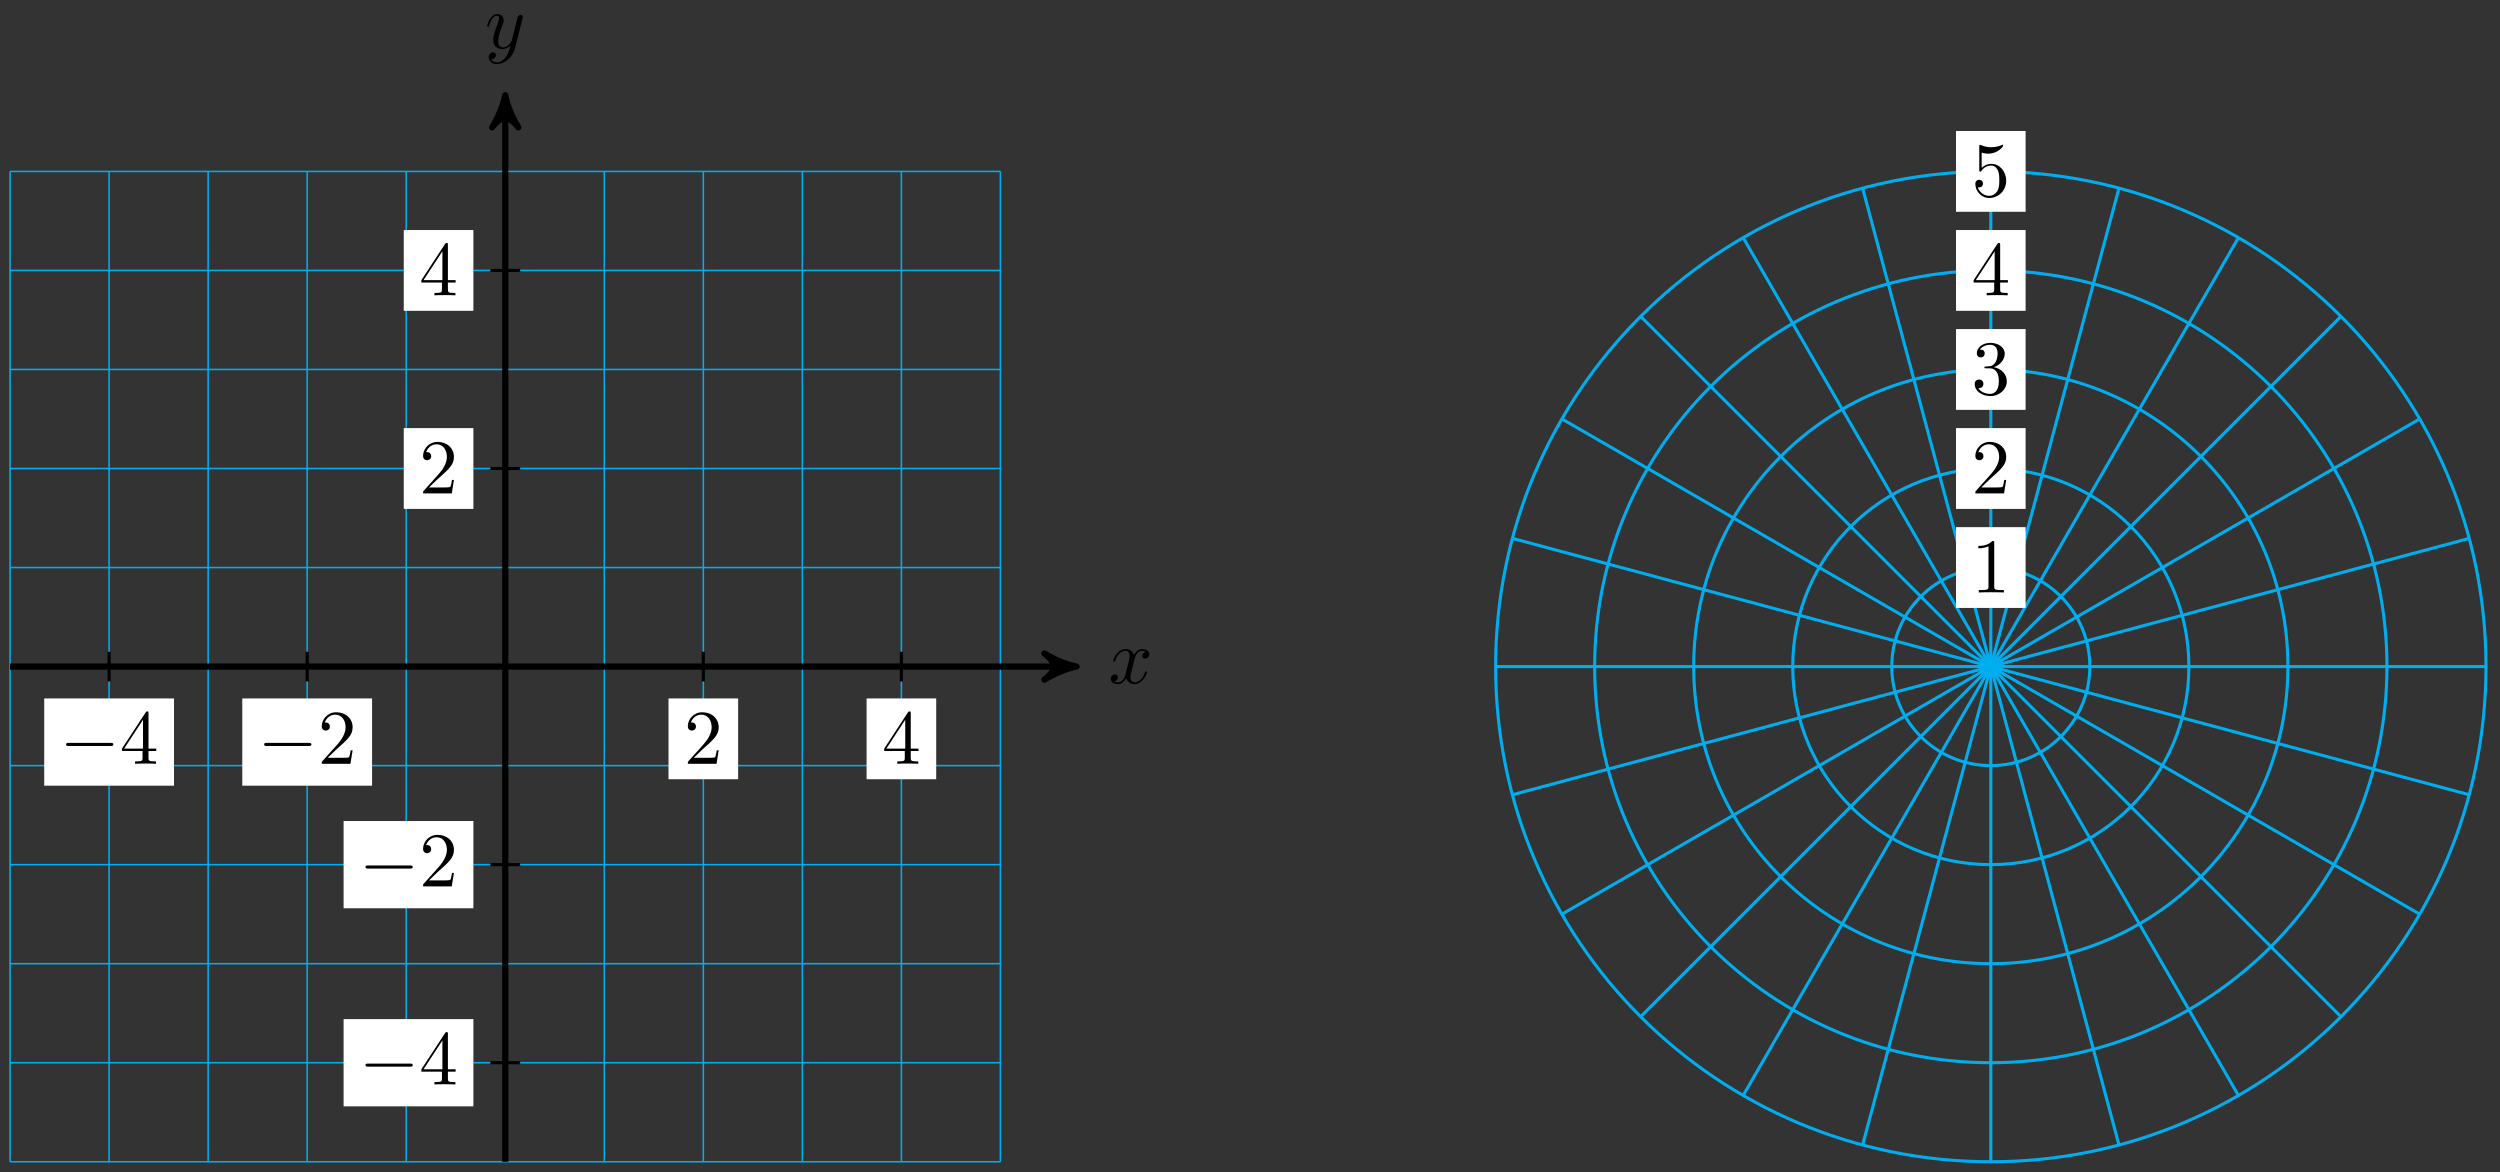 <svg xmlns="http://www.w3.org/2000/svg" xmlns:xlink="http://www.w3.org/1999/xlink" version="1.1" width="322" height="151" viewBox="0 0 322 151">
<rect x="0" y="0" width="322" height="151" fill="#333333" stroke="none"/>
<defs>
<path id="font_1_1" d="M.334 .302C.34 .328 .363 .42 .433 .42 .438 .42 .462 .42 .483 .407 .455 .402 .435 .377 .435 .353 .435 .337 .446 .318 .473 .318 .495 .318 .527 .336 .527 .376 .527 .428 .468 .442 .434 .442 .376 .442 .341 .389 .329 .366 .304 .432 .25 .442 .221 .442 .117 .442 .06 .313 .06 .288 .06 .278 .07 .278 .072 .278 .08 .278 .083 .28 .085 .289 .119 .395 .185 .42 .219 .42 .238 .42 .273 .411 .273 .353 .273 .322 .256 .255 .219 .115 .203 .053 .168 .011 .124 .011 .118 .011 .095 .011 .074 .024 .099 .029 .121 .05 .121 .078 .121 .105 .099 .113 .084 .113 .054 .113 .029 .087 .029 .055 .029 .009 .079-.011 .123-.011 .189-.011 .225 .059 .228 .065 .24 .028 .276-.011 .336-.011 .439-.011 .496 .118 .496 .143 .496 .153 .487 .153 .484 .153 .475 .153 .473 .149 .471 .142 .438 .035 .37 .011 .338 .011 .299 .011 .283 .043 .283 .077 .283 .099 .289 .121 .3 .165L.334 .302Z"/>
<path id="font_1_2" d="M.486 .381C.49 .395 .49 .397 .49 .404 .49 .422 .476 .431 .461 .431 .451 .431 .435 .425 .426 .41 .424 .405 .416 .374 .412 .356 .405 .33 .398 .303 .392 .276L.347 .096C.343 .081 .3 .011 .234 .011 .183 .011 .172 .055 .172 .092 .172 .138 .189 .2 .223 .288 .239 .329 .243 .34 .243 .36 .243 .405 .211 .442 .161 .442 .066 .442 .029 .297 .029 .288 .029 .278 .039 .278 .041 .278 .051 .278 .052 .28 .057 .296 .084 .39 .124 .42 .158 .42 .166 .42 .183 .42 .183 .388 .183 .363 .173 .337 .166 .318 .126 .212 .108 .155 .108 .108 .108 .019 .171-.011 .23-.011 .269-.011 .303 .006 .331 .034 .318-.018 .306-.067 .266-.12 .24-.154 .202-.183 .156-.183 .142-.183 .097-.18 .08-.141 .096-.141 .109-.141 .123-.129 .133-.12 .143-.107 .143-.088 .143-.057 .116-.053 .106-.053 .083-.053 .05-.069 .05-.118 .05-.168 .094-.205 .156-.205 .259-.205 .362-.114 .39-.001L.486 .381Z"/>
<path id="font_2_1" d="M.659 .23C.676 .23 .694 .23 .694 .25 .694 .27 .676 .27 .659 .27H.118C.101 .27 .083 .27 .083 .25 .083 .23 .101 .23 .118 .23H.659Z"/>
<path id="font_3_4" d="M.294 .165V.078C.294 .042 .292 .031 .218 .031H.197V0C.238 .003 .29 .003 .332 .003 .374 .003 .427 .003 .468 0V.031H.447C.373 .031 .371 .042 .371 .078V.165H.471V.196H.371V.651C.371 .671 .371 .677 .355 .677 .346 .677 .343 .677 .335 .665L.028 .196V.165H.294M.3 .196H.056L.3 .569V.196Z"/>
<path id="font_3_2" d="M.127 .077 .233 .18C.389 .318 .449 .372 .449 .472 .449 .586 .359 .666 .237 .666 .124 .666 .05 .574 .05 .485 .05 .429 .1 .429 .103 .429 .12 .429 .155 .441 .155 .482 .155 .508 .137 .534 .102 .534 .094 .534 .092 .534 .089 .533 .112 .598 .166 .635 .224 .635 .315 .635 .358 .554 .358 .472 .358 .392 .308 .313 .253 .251L.061 .037C.05 .026 .05 .024 .05 0H.421L.449 .174H.424C.419 .144 .412 .1 .402 .085 .395 .077 .329 .077 .307 .077H.127Z"/>
<path id="font_3_1" d="M.294 .64C.294 .664 .294 .666 .271 .666 .209 .602 .121 .602 .089 .602V.571C.109 .571 .168 .571 .22 .597V.079C.22 .043 .217 .031 .127 .031H.095V0C.13 .003 .217 .003 .257 .003 .297 .003 .384 .003 .419 0V.031H.387C.297 .031 .294 .042 .294 .079V.64Z"/>
<path id="font_3_3" d="M.29 .352C.372 .379 .43 .449 .43 .528 .43 .61 .342 .666 .246 .666 .145 .666 .069 .606 .069 .53 .069 .497 .091 .478 .12 .478 .151 .478 .171 .5 .171 .529 .171 .579 .124 .579 .109 .579 .14 .628 .206 .641 .242 .641 .283 .641 .338 .619 .338 .529 .338 .517 .336 .459 .31 .415 .28 .367 .246 .364 .221 .363 .213 .362 .189 .36 .182 .36 .174 .359 .167 .358 .167 .348 .167 .337 .174 .337 .191 .337H.235C.317 .337 .354 .269 .354 .17 .354 .034 .285 .006 .241 .006 .198 .006 .123 .022 .088 .081 .123 .076 .154 .098 .154 .136 .154 .172 .127 .192 .098 .192 .074 .192 .042 .178 .042 .134 .042 .043 .135-.022 .244-.022 .366-.022 .457 .068 .457 .17 .457 .253 .394 .331 .29 .352Z"/>
<path id="font_3_5" d="M.449 .2C.449 .319 .367 .419 .259 .419 .211 .419 .168 .403 .132 .368V.564C.152 .558 .185 .551 .217 .551 .34 .551 .41 .642 .41 .655 .41 .661 .407 .666 .4 .666 .399 .666 .397 .666 .392 .663 .372 .654 .323 .634 .256 .634 .216 .634 .17 .641 .123 .662 .115 .665 .113 .665 .111 .665 .101 .665 .101 .657 .101 .641V.344C.101 .326 .101 .318 .115 .318 .122 .318 .124 .321 .128 .327 .139 .343 .176 .397 .257 .397 .309 .397 .334 .351 .342 .333 .358 .296 .36 .257 .36 .207 .36 .172 .36 .112 .336 .07 .312 .031 .275 .006 .229 .006 .156 .006 .099 .058 .082 .117 .085 .116 .088 .115 .099 .115 .132 .115 .149 .14 .149 .164 .149 .188 .132 .213 .099 .213 .085 .213 .05 .206 .05 .16 .05 .074 .119-.022 .231-.022 .347-.022 .449 .073 .449 .2Z"/>
</defs>
<path transform="matrix(1,0,0,-1,256.416,85.855)" stroke-width=".199" stroke-linecap="butt" stroke-miterlimit="10" stroke-linejoin="miter" fill="none" stroke="#00aeef" d="M-255.12-63.78H-127.56M-255.12-51.024H-127.56M-255.12-38.268H-127.56M-255.12-25.512H-127.56M-255.12-12.756H-127.56M-255.12 0H-127.56M-255.12 12.756H-127.56M-255.12 25.512H-127.56M-255.12 38.268H-127.56M-255.12 51.024H-127.56M-255.12 63.775H-127.56M-255.12-63.78V63.78M-242.364-63.78V63.78M-229.608-63.78V63.78M-216.852-63.78V63.78M-204.096-63.78V63.78M-191.34-63.78V63.78M-178.584-63.78V63.78M-165.828-63.78V63.78M-153.072-63.78V63.78M-140.316-63.78V63.78M-127.564-63.78V63.78M-127.56 63.78"/>
<path transform="matrix(1,0,0,-1,256.416,85.855)" stroke-width=".797" stroke-linecap="butt" stroke-miterlimit="10" stroke-linejoin="miter" fill="none" stroke="#000000" d="M-255.12 0H-118.79"/>
<path transform="matrix(1,0,0,-1,137.624,85.855)" d="M1.036 0C-.259 .259-1.554 .777-3.108 1.684-1.554 .518-1.554-.518-3.108-1.684-1.554-.777-.259-.259 1.036 0Z"/>
<path transform="matrix(1,0,0,-1,137.624,85.855)" stroke-width=".797" stroke-linecap="butt" stroke-linejoin="round" fill="none" stroke="#000000" d="M1.036 0C-.259 .259-1.554 .777-3.108 1.684-1.554 .518-1.554-.518-3.108-1.684-1.554-.777-.259-.259 1.036 0Z"/>
<use data-text="x" xlink:href="#font_1_1" transform="matrix(9.963,0,0,-9.963,142.778,88)"/>
<path transform="matrix(1,0,0,-1,256.416,85.855)" stroke-width=".797" stroke-linecap="butt" stroke-miterlimit="10" stroke-linejoin="miter" fill="none" stroke="#000000" d="M-191.34-63.78V72.55"/>
<path transform="matrix(0,-1,-1,-0,65.072,13.301)" d="M1.036 0C-.259 .259-1.554 .777-3.108 1.684-1.554 .518-1.554-.518-3.108-1.684-1.554-.777-.259-.259 1.036 0Z"/>
<path transform="matrix(0,-1,-1,-0,65.072,13.301)" stroke-width=".797" stroke-linecap="butt" stroke-linejoin="round" fill="none" stroke="#000000" d="M1.036 0C-.259 .259-1.554 .777-3.108 1.684-1.554 .518-1.554-.518-3.108-1.684-1.554-.777-.259-.259 1.036 0Z"/>
<use data-text="y" xlink:href="#font_1_2" transform="matrix(9.963,0,0,-9.963,62.451,6.21)"/>
<path transform="matrix(1,0,0,-1,256.416,85.855)" stroke-width=".399" stroke-linecap="butt" stroke-miterlimit="10" stroke-linejoin="miter" fill="none" stroke="#000000" d="M-242.364 1.913V-1.913"/>
<path transform="matrix(1,0,0,-1,256.416,85.855)" d="M-250.721-15.341H-234.006V-4.105H-250.721Z" fill="#ffffff"/>
<use data-text="&#x2212;" xlink:href="#font_2_1" transform="matrix(9.963,0,0,-9.963,7.682,98.374)"/>
<use data-text="4" xlink:href="#font_3_4" transform="matrix(9.963,0,0,-9.963,15.431,98.374)"/>
<path transform="matrix(1,0,0,-1,256.416,85.855)" stroke-width=".399" stroke-linecap="butt" stroke-miterlimit="10" stroke-linejoin="miter" fill="none" stroke="#000000" d="M-189.426-51.024H-193.253"/>
<path transform="matrix(1,0,0,-1,256.416,85.855)" d="M-212.16-56.642H-195.445V-45.406H-212.16Z" fill="#ffffff"/>
<use data-text="&#x2212;" xlink:href="#font_2_1" transform="matrix(9.963,0,0,-9.963,46.244,139.678)"/>
<use data-text="4" xlink:href="#font_3_4" transform="matrix(9.963,0,0,-9.963,53.993,139.678)"/>
<path transform="matrix(1,0,0,-1,256.416,85.855)" stroke-width=".399" stroke-linecap="butt" stroke-miterlimit="10" stroke-linejoin="miter" fill="none" stroke="#000000" d="M-216.852 1.913V-1.913"/>
<path transform="matrix(1,0,0,-1,256.416,85.855)" d="M-225.209-15.341H-208.494V-4.105H-225.209Z" fill="#ffffff"/>
<use data-text="&#x2212;" xlink:href="#font_2_1" transform="matrix(9.963,0,0,-9.963,33.194,98.374)"/>
<use data-text="2" xlink:href="#font_3_2" transform="matrix(9.963,0,0,-9.963,40.943,98.374)"/>
<path transform="matrix(1,0,0,-1,256.416,85.855)" stroke-width=".399" stroke-linecap="butt" stroke-miterlimit="10" stroke-linejoin="miter" fill="none" stroke="#000000" d="M-189.426-25.512H-193.253"/>
<path transform="matrix(1,0,0,-1,256.416,85.855)" d="M-212.16-31.13H-195.445V-19.894H-212.16Z" fill="#ffffff"/>
<use data-text="&#x2212;" xlink:href="#font_2_1" transform="matrix(9.963,0,0,-9.963,46.244,114.164)"/>
<use data-text="2" xlink:href="#font_3_2" transform="matrix(9.963,0,0,-9.963,53.993,114.164)"/>
<path transform="matrix(1,0,0,-1,256.416,85.855)" stroke-width=".399" stroke-linecap="butt" stroke-miterlimit="10" stroke-linejoin="miter" fill="none" stroke="#000000" d="M-165.828 1.913V-1.913"/>
<path transform="matrix(1,0,0,-1,256.416,85.855)" d="M-170.311-14.511H-161.344V-4.105H-170.311Z" fill="#ffffff"/>
<use data-text="2" xlink:href="#font_3_2" transform="matrix(9.963,0,0,-9.963,88.094,98.374)"/>
<path transform="matrix(1,0,0,-1,256.416,85.855)" stroke-width=".399" stroke-linecap="butt" stroke-miterlimit="10" stroke-linejoin="miter" fill="none" stroke="#000000" d="M-189.426 25.512H-193.253"/>
<path transform="matrix(1,0,0,-1,256.416,85.855)" d="M-204.411 20.309H-195.445V30.715H-204.411Z" fill="#ffffff"/>
<use data-text="2" xlink:href="#font_3_2" transform="matrix(9.963,0,0,-9.963,53.993,63.552)"/>
<path transform="matrix(1,0,0,-1,256.416,85.855)" stroke-width=".399" stroke-linecap="butt" stroke-miterlimit="10" stroke-linejoin="miter" fill="none" stroke="#000000" d="M-140.316 1.913V-1.913"/>
<path transform="matrix(1,0,0,-1,256.416,85.855)" d="M-144.799-14.511H-135.833V-4.105H-144.799Z" fill="#ffffff"/>
<use data-text="4" xlink:href="#font_3_4" transform="matrix(9.963,0,0,-9.963,113.607,98.374)"/>
<path transform="matrix(1,0,0,-1,256.416,85.855)" stroke-width=".399" stroke-linecap="butt" stroke-miterlimit="10" stroke-linejoin="miter" fill="none" stroke="#000000" d="M-189.426 51.024H-193.253"/>
<path transform="matrix(1,0,0,-1,256.416,85.855)" d="M-204.411 45.821H-195.445V56.227H-204.411Z" fill="#ffffff"/>
<use data-text="4" xlink:href="#font_3_4" transform="matrix(9.963,0,0,-9.963,53.993,38.038)"/>
<path transform="matrix(1,0,0,-1,256.416,85.855)" stroke-width=".399" stroke-linecap="butt" stroke-miterlimit="10" stroke-linejoin="miter" fill="none" stroke="#00aeef" d="M0 0H63.78"/>
<path transform="matrix(1,0,0,-1,256.416,85.855)" stroke-width=".399" stroke-linecap="butt" stroke-miterlimit="10" stroke-linejoin="miter" fill="none" stroke="#00aeef" d="M0 0 61.607 16.507"/>
<path transform="matrix(1,0,0,-1,256.416,85.855)" stroke-width=".399" stroke-linecap="butt" stroke-miterlimit="10" stroke-linejoin="miter" fill="none" stroke="#00aeef" d="M0 0 55.235 31.89"/>
<path transform="matrix(1,0,0,-1,256.416,85.855)" stroke-width=".399" stroke-linecap="butt" stroke-miterlimit="10" stroke-linejoin="miter" fill="none" stroke="#00aeef" d="M0 0 45.099 45.099"/>
<path transform="matrix(1,0,0,-1,256.416,85.855)" stroke-width=".399" stroke-linecap="butt" stroke-miterlimit="10" stroke-linejoin="miter" fill="none" stroke="#00aeef" d="M0 0 31.89 55.235"/>
<path transform="matrix(1,0,0,-1,256.416,85.855)" stroke-width=".399" stroke-linecap="butt" stroke-miterlimit="10" stroke-linejoin="miter" fill="none" stroke="#00aeef" d="M0 0 16.507 61.607"/>
<path transform="matrix(1,0,0,-1,256.416,85.855)" stroke-width=".399" stroke-linecap="butt" stroke-miterlimit="10" stroke-linejoin="miter" fill="none" stroke="#00aeef" d="M0 0V63.78"/>
<path transform="matrix(1,0,0,-1,256.416,85.855)" stroke-width=".399" stroke-linecap="butt" stroke-miterlimit="10" stroke-linejoin="miter" fill="none" stroke="#00aeef" d="M0 0-16.507 61.607"/>
<path transform="matrix(1,0,0,-1,256.416,85.855)" stroke-width=".399" stroke-linecap="butt" stroke-miterlimit="10" stroke-linejoin="miter" fill="none" stroke="#00aeef" d="M0 0-31.89 55.235"/>
<path transform="matrix(1,0,0,-1,256.416,85.855)" stroke-width=".399" stroke-linecap="butt" stroke-miterlimit="10" stroke-linejoin="miter" fill="none" stroke="#00aeef" d="M0 0-45.099 45.099"/>
<path transform="matrix(1,0,0,-1,256.416,85.855)" stroke-width=".399" stroke-linecap="butt" stroke-miterlimit="10" stroke-linejoin="miter" fill="none" stroke="#00aeef" d="M0 0-55.235 31.89"/>
<path transform="matrix(1,0,0,-1,256.416,85.855)" stroke-width=".399" stroke-linecap="butt" stroke-miterlimit="10" stroke-linejoin="miter" fill="none" stroke="#00aeef" d="M0 0-61.607 16.507"/>
<path transform="matrix(1,0,0,-1,256.416,85.855)" stroke-width=".399" stroke-linecap="butt" stroke-miterlimit="10" stroke-linejoin="miter" fill="none" stroke="#00aeef" d="M0 0H-63.78"/>
<path transform="matrix(1,0,0,-1,256.416,85.855)" stroke-width=".399" stroke-linecap="butt" stroke-miterlimit="10" stroke-linejoin="miter" fill="none" stroke="#00aeef" d="M0 0-61.607-16.507"/>
<path transform="matrix(1,0,0,-1,256.416,85.855)" stroke-width=".399" stroke-linecap="butt" stroke-miterlimit="10" stroke-linejoin="miter" fill="none" stroke="#00aeef" d="M0 0-55.235-31.89"/>
<path transform="matrix(1,0,0,-1,256.416,85.855)" stroke-width=".399" stroke-linecap="butt" stroke-miterlimit="10" stroke-linejoin="miter" fill="none" stroke="#00aeef" d="M0 0-45.099-45.099"/>
<path transform="matrix(1,0,0,-1,256.416,85.855)" stroke-width=".399" stroke-linecap="butt" stroke-miterlimit="10" stroke-linejoin="miter" fill="none" stroke="#00aeef" d="M0 0-31.89-55.235"/>
<path transform="matrix(1,0,0,-1,256.416,85.855)" stroke-width=".399" stroke-linecap="butt" stroke-miterlimit="10" stroke-linejoin="miter" fill="none" stroke="#00aeef" d="M0 0-16.507-61.607"/>
<path transform="matrix(1,0,0,-1,256.416,85.855)" stroke-width=".399" stroke-linecap="butt" stroke-miterlimit="10" stroke-linejoin="miter" fill="none" stroke="#00aeef" d="M0 0V-63.78"/>
<path transform="matrix(1,0,0,-1,256.416,85.855)" stroke-width=".399" stroke-linecap="butt" stroke-miterlimit="10" stroke-linejoin="miter" fill="none" stroke="#00aeef" d="M0 0 16.507-61.607"/>
<path transform="matrix(1,0,0,-1,256.416,85.855)" stroke-width=".399" stroke-linecap="butt" stroke-miterlimit="10" stroke-linejoin="miter" fill="none" stroke="#00aeef" d="M0 0 31.89-55.235"/>
<path transform="matrix(1,0,0,-1,256.416,85.855)" stroke-width=".399" stroke-linecap="butt" stroke-miterlimit="10" stroke-linejoin="miter" fill="none" stroke="#00aeef" d="M0 0 45.099-45.099"/>
<path transform="matrix(1,0,0,-1,256.416,85.855)" stroke-width=".399" stroke-linecap="butt" stroke-miterlimit="10" stroke-linejoin="miter" fill="none" stroke="#00aeef" d="M0 0 55.235-31.89"/>
<path transform="matrix(1,0,0,-1,256.416,85.855)" stroke-width=".399" stroke-linecap="butt" stroke-miterlimit="10" stroke-linejoin="miter" fill="none" stroke="#00aeef" d="M0 0 61.607-16.507"/>
<path transform="matrix(1,0,0,-1,256.416,85.855)" stroke-width=".399" stroke-linecap="butt" stroke-miterlimit="10" stroke-linejoin="miter" fill="none" stroke="#00aeef" d="M12.756 0C12.756 7.045 7.045 12.756 0 12.756-7.045 12.756-12.756 7.045-12.756 0-12.756-7.045-7.045-12.756 0-12.756 7.045-12.756 12.756-7.045 12.756 0ZM0 0"/>
<path transform="matrix(1,0,0,-1,256.416,85.855)" d="M-4.483 7.553H4.483V17.959H-4.483Z" fill="#ffffff"/>
<use data-text="1" xlink:href="#font_3_1" transform="matrix(9.963,0,0,-9.963,253.925,76.309)"/>
<path transform="matrix(1,0,0,-1,256.416,85.855)" stroke-width=".399" stroke-linecap="butt" stroke-miterlimit="10" stroke-linejoin="miter" fill="none" stroke="#00aeef" d="M25.512 0C25.512 14.09 14.09 25.512 0 25.512-14.09 25.512-25.512 14.09-25.512 0-25.512-14.09-14.09-25.512 0-25.512 14.09-25.512 25.512-14.09 25.512 0ZM0 0"/>
<path transform="matrix(1,0,0,-1,256.416,85.855)" d="M-4.483 20.309H4.483V30.715H-4.483Z" fill="#ffffff"/>
<use data-text="2" xlink:href="#font_3_2" transform="matrix(9.963,0,0,-9.963,253.925,63.552)"/>
<path transform="matrix(1,0,0,-1,256.416,85.855)" stroke-width=".399" stroke-linecap="butt" stroke-miterlimit="10" stroke-linejoin="miter" fill="none" stroke="#00aeef" d="M38.268 0C38.268 21.135 21.135 38.268 0 38.268-21.135 38.268-38.268 21.135-38.268 0-38.268-21.135-21.135-38.268 0-38.268 21.135-38.268 38.268-21.135 38.268 0ZM0 0"/>
<path transform="matrix(1,0,0,-1,256.416,85.855)" d="M-4.483 33.065H4.483V43.471H-4.483Z" fill="#ffffff"/>
<use data-text="3" xlink:href="#font_3_3" transform="matrix(9.963,0,0,-9.963,253.925,50.795)"/>
<path transform="matrix(1,0,0,-1,256.416,85.855)" stroke-width=".399" stroke-linecap="butt" stroke-miterlimit="10" stroke-linejoin="miter" fill="none" stroke="#00aeef" d="M51.024 0C51.024 28.18 28.18 51.024 0 51.024-28.18 51.024-51.024 28.18-51.024 0-51.024-28.18-28.18-51.024 0-51.024 28.18-51.024 51.024-28.18 51.024 0ZM0 0"/>
<path transform="matrix(1,0,0,-1,256.416,85.855)" d="M-4.483 45.821H4.483V56.227H-4.483Z" fill="#ffffff"/>
<use data-text="4" xlink:href="#font_3_4" transform="matrix(9.963,0,0,-9.963,253.925,38.038)"/>
<path transform="matrix(1,0,0,-1,256.416,85.855)" stroke-width=".399" stroke-linecap="butt" stroke-miterlimit="10" stroke-linejoin="miter" fill="none" stroke="#00aeef" d="M63.78 0C63.78 35.225 35.225 63.78 0 63.78-35.225 63.78-63.78 35.225-63.78 0-63.78-35.225-35.225-63.78 0-63.78 35.225-63.78 63.78-35.225 63.78 0ZM0 0"/>
<path transform="matrix(1,0,0,-1,256.416,85.855)" d="M-4.483 58.577H4.483V68.983H-4.483Z" fill="#ffffff"/>
<use data-text="5" xlink:href="#font_3_5" transform="matrix(9.963,0,0,-9.963,253.925,25.282)"/>
</svg>
